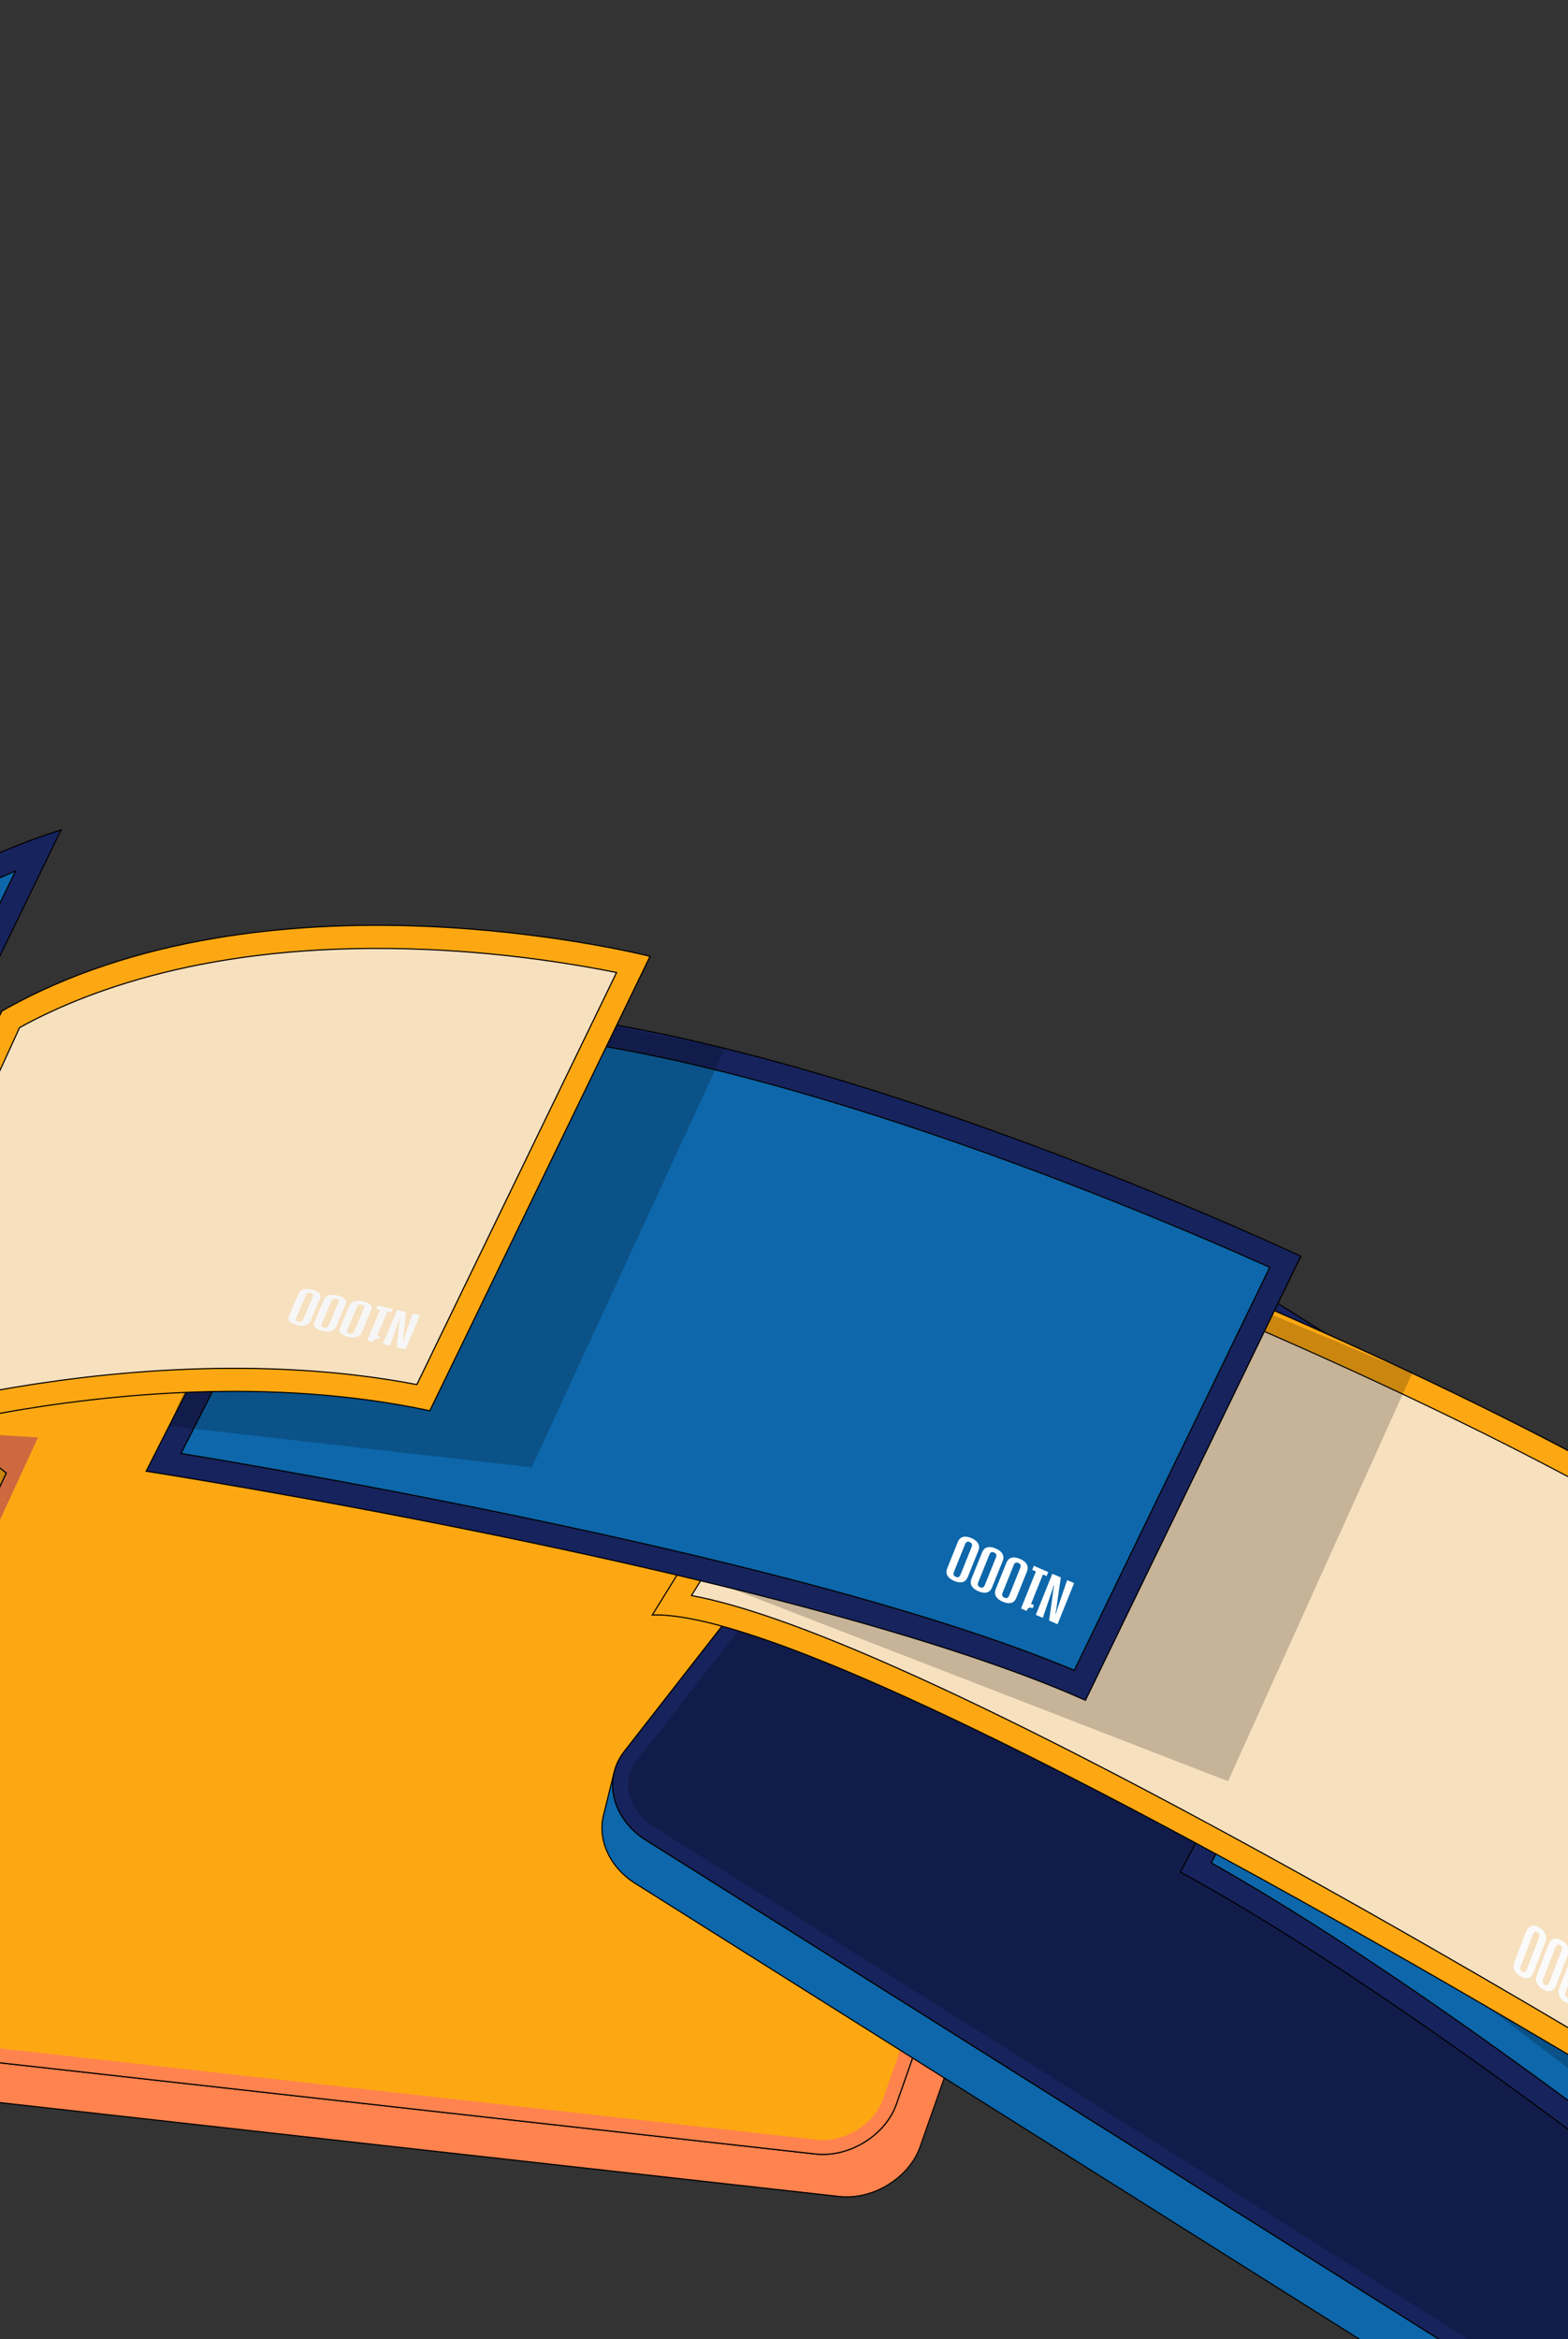 <svg width="232" height="346" viewBox="0 0 232 346" fill="none" xmlns="http://www.w3.org/2000/svg">
<rect x="0" y="0" width="232" height="346" fill="#333333" stroke="none"/>
<g clip-path="url(#clip0_752_1328)">
<path d="M167.096 224.824C167.072 224.752 167.045 224.683 167.018 224.613C167.001 224.569 166.983 224.522 166.966 224.477C166.936 224.402 166.901 224.325 166.865 224.253C166.845 224.218 166.832 224.18 166.814 224.14C166.759 224.028 166.704 223.92 166.644 223.812L163.123 217.529C163.183 217.638 163.242 217.744 163.293 217.857C163.313 217.893 163.326 217.931 163.345 217.971C163.378 218.045 163.413 218.121 163.446 218.195C163.463 218.239 163.481 218.287 163.498 218.331C163.525 218.401 163.552 218.47 163.576 218.541C163.592 218.59 163.609 218.642 163.624 218.691C163.647 218.759 163.669 218.827 163.689 218.897C163.699 218.937 163.712 218.98 163.723 219.02C163.756 219.143 163.784 219.27 163.809 219.398C163.815 219.429 163.821 219.461 163.827 219.492C163.854 219.645 163.879 219.801 163.896 219.956C163.901 219.992 163.903 220.029 163.907 220.065C163.919 220.197 163.929 220.326 163.935 220.46C163.936 220.498 163.94 220.538 163.941 220.576C163.947 220.738 163.945 220.9 163.935 221.062C163.934 221.094 163.932 221.126 163.93 221.157C163.923 221.296 163.91 221.437 163.895 221.576C163.889 221.621 163.885 221.662 163.879 221.707C163.858 221.876 163.833 222.044 163.797 222.213C163.793 222.235 163.786 222.257 163.781 222.276C163.75 222.427 163.714 222.582 163.672 222.735C163.659 222.78 163.646 222.826 163.633 222.871C163.584 223.045 163.532 223.219 163.472 223.394L132.623 311.223C132.571 311.371 132.514 311.517 132.456 311.66C132.437 311.709 132.414 311.757 132.395 311.806C132.353 311.902 132.313 311.996 132.27 312.09C132.244 312.146 132.213 312.202 132.187 312.258C132.146 312.342 132.105 312.427 132.06 312.512C132.028 312.572 131.995 312.629 131.963 312.689C131.919 312.767 131.876 312.849 131.83 312.924C131.76 313.039 131.69 313.155 131.615 313.269C131.61 313.272 131.607 313.281 131.603 313.287C131.524 313.407 131.441 313.526 131.361 313.644C131.335 313.681 131.305 313.716 131.277 313.755C131.218 313.834 131.16 313.916 131.099 313.992C131.065 314.034 131.032 314.079 130.998 314.12C130.941 314.19 130.883 314.265 130.826 314.334C130.789 314.378 130.755 314.42 130.718 314.463C130.658 314.535 130.594 314.605 130.532 314.673C130.497 314.712 130.461 314.751 130.425 314.79C130.354 314.868 130.28 314.943 130.207 315.018C130.177 315.046 130.151 315.076 130.123 315.107C130.019 315.21 129.915 315.31 129.808 315.408C129.648 315.554 129.485 315.694 129.32 315.831C129.281 315.864 129.242 315.897 129.202 315.927C129.032 316.063 128.861 316.196 128.687 316.323C128.675 316.33 128.664 316.336 128.654 316.345C128.487 316.465 128.315 316.583 128.14 316.695C128.098 316.722 128.056 316.749 128.013 316.776C127.833 316.891 127.646 317.002 127.459 317.106C127.371 317.154 127.283 317.203 127.193 317.253C127.149 317.277 127.105 317.302 127.061 317.326C126.925 317.397 126.785 317.463 126.646 317.529C126.637 317.533 126.631 317.537 126.623 317.542C126.492 317.602 126.357 317.662 126.224 317.719C126.177 317.738 126.13 317.756 126.08 317.776C125.986 317.813 125.89 317.854 125.796 317.891C125.739 317.911 125.681 317.932 125.624 317.952C125.538 317.984 125.448 318.015 125.363 318.046C125.302 318.068 125.24 318.087 125.178 318.106C125.094 318.134 125.01 318.161 124.924 318.186C124.862 318.205 124.795 318.222 124.732 318.238C124.649 318.261 124.566 318.284 124.481 318.304C124.415 318.321 124.349 318.334 124.286 318.351C124.201 318.37 124.12 318.389 124.035 318.408C123.97 318.422 123.902 318.436 123.836 318.449C123.753 318.465 123.67 318.48 123.587 318.495C123.52 318.506 123.454 318.519 123.387 318.529C123.303 318.541 123.218 318.554 123.136 318.564C123.069 318.574 123.003 318.58 122.936 318.59C122.85 318.6 122.766 318.608 122.678 318.614C122.613 318.62 122.547 318.625 122.481 318.631C122.393 318.637 122.307 318.639 122.219 318.646C122.156 318.65 122.092 318.651 122.027 318.652C121.936 318.653 121.845 318.653 121.753 318.654C121.692 318.653 121.632 318.656 121.574 318.653C121.473 318.651 121.371 318.646 121.269 318.642C121.218 318.639 121.169 318.64 121.121 318.635C120.97 318.626 120.819 318.614 120.667 318.595L-72.25 297.031L-68.73 303.313L124.173 324.873C124.324 324.89 124.475 324.902 124.627 324.914C124.678 324.916 124.729 324.919 124.78 324.921C124.882 324.926 124.981 324.933 125.082 324.935C125.143 324.935 125.203 324.933 125.261 324.935C125.353 324.935 125.444 324.934 125.535 324.933C125.6 324.932 125.662 324.928 125.73 324.926C125.816 324.924 125.905 324.917 125.99 324.912C126.055 324.907 126.121 324.901 126.187 324.895C126.27 324.888 126.358 324.881 126.44 324.87C126.509 324.863 126.573 324.855 126.641 324.847C126.726 324.835 126.808 324.824 126.893 324.812C126.96 324.802 127.027 324.792 127.092 324.778C127.175 324.763 127.258 324.748 127.342 324.732C127.407 324.719 127.475 324.705 127.54 324.692C127.622 324.673 127.707 324.653 127.791 324.634C127.858 324.616 127.923 324.603 127.99 324.585C128.074 324.565 128.157 324.542 128.24 324.52C128.303 324.504 128.368 324.483 128.435 324.465C128.521 324.441 128.605 324.414 128.689 324.386C128.751 324.367 128.813 324.348 128.874 324.326C128.961 324.297 129.046 324.265 129.135 324.232C129.192 324.212 129.25 324.191 129.307 324.171C129.402 324.134 129.496 324.097 129.588 324.058C129.638 324.038 129.686 324.019 129.733 324.001C129.862 323.945 129.994 323.887 130.122 323.828C130.131 323.823 130.142 323.816 130.151 323.812C130.291 323.746 130.428 323.678 130.566 323.609C130.61 323.585 130.654 323.56 130.698 323.536C130.78 323.491 130.86 323.45 130.942 323.405C130.948 323.402 130.957 323.397 130.963 323.394C131.15 323.29 131.335 323.176 131.517 323.064C131.561 323.039 131.602 323.009 131.644 322.982C131.819 322.87 131.991 322.752 132.158 322.633C132.169 322.627 132.181 322.62 132.191 322.611C132.365 322.484 132.536 322.351 132.706 322.215C132.745 322.182 132.785 322.152 132.824 322.119C132.992 321.98 133.155 321.84 133.312 321.695C133.312 321.695 133.318 321.692 133.321 321.691C133.424 321.595 133.526 321.496 133.627 321.395C133.657 321.366 133.683 321.337 133.713 321.309C133.786 321.234 133.862 321.157 133.934 321.079C133.969 321.04 134.005 321.001 134.041 320.962C134.105 320.892 134.167 320.824 134.226 320.752C134.263 320.709 134.298 320.667 134.335 320.623C134.394 320.552 134.451 320.482 134.509 320.408C134.544 320.366 134.578 320.324 134.61 320.279C134.67 320.2 134.729 320.121 134.787 320.039C134.812 320.002 134.842 319.967 134.868 319.93C134.951 319.811 135.034 319.692 135.113 319.572C135.116 319.57 135.118 319.561 135.121 319.559C135.188 319.453 135.256 319.347 135.32 319.242C135.325 319.231 135.331 319.221 135.337 319.21C135.381 319.132 135.426 319.053 135.467 318.977C135.499 318.917 135.532 318.86 135.564 318.8C135.61 318.717 135.65 318.63 135.691 318.546C135.717 318.489 135.748 318.434 135.774 318.377C135.817 318.284 135.86 318.188 135.899 318.093C135.918 318.044 135.941 317.997 135.96 317.948C136.018 317.805 136.075 317.658 136.127 317.511L166.976 229.682C167.036 229.507 167.09 229.335 167.137 229.159C167.15 229.113 167.163 229.068 167.176 229.022C167.218 228.869 167.254 228.715 167.285 228.563C167.289 228.542 167.295 228.519 167.301 228.501C167.334 228.333 167.361 228.161 167.383 227.995C167.391 227.952 167.393 227.909 167.399 227.864C167.417 227.723 167.427 227.583 167.434 227.445C167.436 227.413 167.438 227.382 167.439 227.35C167.447 227.185 167.446 227.024 167.445 226.863C167.444 226.826 167.44 226.786 167.439 226.748C167.435 226.616 167.423 226.484 167.411 226.353C167.407 226.317 167.405 226.279 167.4 226.244C167.383 226.088 167.358 225.933 167.331 225.78C167.325 225.748 167.319 225.717 167.312 225.683C167.287 225.555 167.256 225.43 167.225 225.305C167.219 225.281 167.214 225.257 167.21 225.236C167.203 225.217 167.198 225.201 167.194 225.18C167.175 225.11 167.152 225.042 167.13 224.974C167.114 224.925 167.097 224.873 167.081 224.824L167.096 224.824Z" fill="#FF834E"/>
<path d="M130.979 323.492C130.923 323.523 130.865 323.555 130.809 323.586L130.616 323.693C130.479 323.761 130.336 323.828 130.197 323.894L130.165 323.912C130.032 323.97 129.903 324.026 129.771 324.084C129.744 324.098 129.715 324.107 129.684 324.12L129.59 324.157C129.506 324.192 129.425 324.225 129.34 324.257L129.133 324.333C129.056 324.36 128.98 324.387 128.903 324.414C128.854 324.429 128.806 324.445 128.754 324.462L128.716 324.475C128.631 324.503 128.547 324.53 128.461 324.554C128.396 324.575 128.333 324.591 128.266 324.609C128.18 324.633 128.097 324.656 128.013 324.676C127.946 324.694 127.881 324.707 127.814 324.724C127.73 324.744 127.645 324.764 127.559 324.781C127.491 324.796 127.426 324.809 127.358 324.824C127.274 324.839 127.188 324.856 127.105 324.871C127.038 324.881 126.968 324.893 126.901 324.903C126.816 324.916 126.732 324.928 126.647 324.94C126.58 324.95 126.511 324.958 126.443 324.965C126.356 324.974 126.273 324.982 126.185 324.989L126.152 324.992C126.097 324.995 126.043 325.002 125.986 325.003C125.909 325.007 125.831 325.012 125.753 325.016L125.671 325.02C125.623 325.023 125.578 325.025 125.529 325.025C125.45 325.027 125.369 325.026 125.289 325.027L125.203 325.029C125.161 325.029 125.116 325.031 125.072 325.028C124.972 325.026 124.87 325.021 124.768 325.016L124.615 325.009C124.46 324.999 124.311 324.985 124.158 324.97L-68.782 303.392L-72.406 296.929L-72.243 296.947L120.66 318.507C120.81 318.523 120.959 318.537 121.109 318.546L121.258 318.552C121.36 318.557 121.459 318.564 121.558 318.563C121.592 318.563 121.631 318.564 121.666 318.564L121.773 318.566C121.853 318.564 121.931 318.567 122.01 318.566C122.059 318.565 122.107 318.562 122.157 318.561L122.227 318.557C122.304 318.552 122.384 318.551 122.46 318.543C122.515 318.54 122.569 318.533 122.621 318.531L122.654 318.528C122.737 318.52 122.825 318.514 122.907 318.503C122.973 318.497 123.04 318.487 123.104 318.479C123.189 318.466 123.271 318.455 123.355 318.443C123.422 318.433 123.489 318.423 123.555 318.41C123.638 318.394 123.721 318.379 123.804 318.364C123.869 318.351 123.935 318.338 124.003 318.323C124.085 318.305 124.169 318.285 124.251 318.266C124.314 318.25 124.383 318.236 124.446 318.22C124.529 318.197 124.612 318.174 124.695 318.151L124.732 318.142C124.785 318.128 124.834 318.113 124.887 318.098C124.973 318.074 125.057 318.047 125.138 318.021L125.171 318.011C125.223 317.994 125.271 317.978 125.323 317.961C125.41 317.932 125.496 317.9 125.581 317.868L125.639 317.848C125.677 317.834 125.715 317.821 125.752 317.804C125.846 317.768 125.94 317.731 126.033 317.691L126.089 317.668C126.117 317.656 126.145 317.645 126.173 317.633C126.307 317.578 126.437 317.517 126.568 317.457L126.591 317.444C126.732 317.381 126.867 317.314 127.003 317.243L127.161 317.155C127.242 317.115 127.32 317.076 127.399 317.032C127.574 316.935 127.752 316.829 127.95 316.704L128.077 316.622C128.268 316.497 128.435 316.386 128.588 316.275L128.671 316.321L128.621 316.252C128.779 316.138 128.94 316.014 129.133 315.858L129.251 315.762C129.438 315.609 129.595 315.472 129.736 315.34C129.843 315.243 129.948 315.143 130.048 315.041L130.134 314.955C130.207 314.88 130.28 314.805 130.352 314.727L130.449 314.62C130.521 314.542 130.582 314.473 130.642 314.402L130.75 314.273C130.807 314.203 130.867 314.132 130.924 314.062L131.024 313.933C131.084 313.854 131.143 313.775 131.2 313.698L131.28 313.588C131.365 313.472 131.444 313.352 131.523 313.232C131.607 313.101 131.677 312.986 131.743 312.872C131.781 312.809 131.816 312.747 131.849 312.683L131.91 312.573C131.931 312.534 131.951 312.5 131.971 312.462C132.004 312.398 132.038 312.333 132.069 312.266L132.131 312.143C132.148 312.111 132.164 312.079 132.179 312.044C132.218 311.961 132.253 311.88 132.288 311.799L132.328 311.705C132.341 311.674 132.354 311.648 132.367 311.618C132.426 311.474 132.482 311.328 132.533 311.185L163.382 223.356C163.435 223.204 163.487 223.041 163.542 222.838L163.578 222.703C163.619 222.549 163.655 222.399 163.686 222.248L163.701 222.186C163.73 222.031 163.758 221.867 163.783 221.684C163.786 221.648 163.793 221.613 163.796 221.577C163.814 221.417 163.825 221.277 163.834 221.142L163.84 221.05C163.849 220.892 163.851 220.73 163.845 220.568L163.84 220.455C163.836 220.323 163.826 220.195 163.813 220.068L163.804 219.961C163.787 219.806 163.762 219.651 163.735 219.505L163.714 219.412C163.689 219.284 163.66 219.162 163.626 219.039L163.592 218.916C163.573 218.846 163.55 218.778 163.53 218.713L163.519 218.68C163.505 218.642 163.495 218.601 163.481 218.563C163.457 218.492 163.43 218.422 163.403 218.353L163.388 218.311C163.375 218.28 163.364 218.248 163.352 218.22C163.322 218.144 163.286 218.072 163.253 217.999L163.229 217.954C163.223 217.931 163.212 217.91 163.203 217.888C163.151 217.779 163.095 217.672 163.037 217.566L163.183 217.485L166.703 223.767C166.763 223.876 166.823 223.985 166.876 224.101C166.889 224.125 166.899 224.15 166.909 224.175L166.932 224.216C166.964 224.294 166.999 224.371 167.029 224.446C167.042 224.477 167.054 224.506 167.064 224.538L167.083 224.585C167.11 224.655 167.139 224.727 167.163 224.798C167.176 224.837 167.19 224.875 167.201 224.916L167.213 224.951C167.235 225.019 167.256 225.092 167.276 225.162L167.292 225.218C167.292 225.218 167.299 225.245 167.302 225.258L167.309 225.285C167.342 225.413 167.373 225.538 167.398 225.666L167.417 225.763C167.445 225.916 167.469 226.071 167.487 226.234L167.498 226.343C167.509 226.475 167.518 226.608 167.524 226.743L167.527 226.86C167.532 227.027 167.528 227.193 167.525 227.353L167.52 227.447C167.514 227.589 167.501 227.73 167.483 227.871L167.468 228.002C167.444 228.188 167.417 228.352 167.383 228.513L167.37 228.578C167.339 228.729 167.302 228.884 167.26 229.042C167.247 229.087 167.235 229.136 167.222 229.181C167.165 229.382 167.112 229.549 167.057 229.71L136.207 317.539C136.156 317.687 136.099 317.833 136.039 317.981C136.029 318.01 136.013 318.038 136.003 318.067L135.963 318.154C135.926 318.239 135.887 318.326 135.847 318.414C135.829 318.45 135.811 318.487 135.793 318.524L135.744 318.628C135.71 318.697 135.677 318.769 135.639 318.839C135.619 318.877 135.597 318.92 135.573 318.96L135.523 319.049C135.484 319.117 135.446 319.188 135.407 319.255L135.326 319.231L135.391 319.287C135.325 319.397 135.258 319.503 135.191 319.609C135.102 319.746 135.019 319.865 134.936 319.984L134.852 320.095C134.794 320.177 134.735 320.256 134.673 320.337L134.572 320.465C134.514 320.54 134.457 320.61 134.397 320.681C134.36 320.725 134.326 320.766 134.289 320.81C134.226 320.883 134.165 320.951 134.1 321.022C134.06 321.067 134.028 321.104 133.993 321.138C133.922 321.216 133.846 321.293 133.772 321.368L133.686 321.454C133.586 321.555 133.484 321.654 133.377 321.751C133.227 321.888 133.066 322.031 132.879 322.184L132.761 322.28C132.576 322.429 132.408 322.56 132.243 322.678L132.223 322.689C132.055 322.813 131.886 322.929 131.694 323.051C131.651 323.078 131.609 323.105 131.564 323.134C131.374 323.254 131.188 323.365 131.006 323.465L130.986 323.477C130.986 323.477 130.977 323.482 130.971 323.485L130.979 323.492ZM130.912 323.337L130.976 323.398L130.936 323.324C131.114 323.225 131.299 323.112 131.488 322.996C131.531 322.972 131.572 322.942 131.614 322.914C131.805 322.79 131.972 322.678 132.125 322.567L132.145 322.555C132.319 322.428 132.488 322.297 132.67 322.15L132.788 322.054C132.975 321.901 133.132 321.764 133.273 321.632C133.384 321.529 133.485 321.435 133.585 321.333L133.671 321.247C133.745 321.172 133.818 321.097 133.889 321.019C133.922 320.982 133.956 320.948 133.989 320.91C134.061 320.832 134.122 320.764 134.182 320.693C134.219 320.649 134.253 320.607 134.29 320.564C134.35 320.492 134.407 320.422 134.462 320.35L134.563 320.221C134.622 320.142 134.682 320.063 134.741 319.984L134.822 319.874C134.905 319.756 134.985 319.638 135.064 319.518C135.14 319.399 135.204 319.295 135.268 319.19L135.285 319.158C135.324 319.09 135.36 319.024 135.396 318.958L135.447 318.865C135.468 318.826 135.492 318.786 135.513 318.748C135.549 318.682 135.583 318.613 135.616 318.541L135.668 318.436C135.686 318.399 135.706 318.365 135.721 318.33C135.759 318.247 135.796 318.162 135.832 318.076L135.871 317.986C135.883 317.96 135.894 317.931 135.906 317.905C135.964 317.762 136.021 317.615 136.071 317.472L166.92 229.644C166.975 229.487 167.026 229.324 167.081 229.125C167.094 229.08 167.107 229.034 167.117 228.99C167.158 228.837 167.193 228.687 167.224 228.536L167.24 228.473C167.272 228.318 167.299 228.153 167.321 227.972L167.335 227.845C167.35 227.706 167.362 227.569 167.37 227.431L167.376 227.339C167.381 227.183 167.383 227.021 167.381 226.857L167.376 226.745C167.371 226.613 167.361 226.484 167.348 226.357L167.338 226.248C167.32 226.092 167.296 225.937 167.268 225.791L167.248 225.699C167.225 225.574 167.194 225.449 167.16 225.326L167.126 225.202C167.107 225.132 167.084 225.064 167.063 224.999L167.051 224.964C167.039 224.928 167.029 224.888 167.017 224.852C166.993 224.781 166.966 224.712 166.939 224.642L166.92 224.595C166.908 224.567 166.9 224.537 166.886 224.506C166.856 224.431 166.82 224.359 166.787 224.285L166.764 224.244C166.759 224.22 166.746 224.197 166.737 224.174C166.685 224.065 166.629 223.958 166.569 223.849L163.755 218.83C163.755 218.83 163.764 218.86 163.767 218.873L163.803 218.999C163.835 219.127 163.866 219.252 163.891 219.38L163.91 219.477C163.936 219.627 163.962 219.785 163.98 219.948L163.991 220.057C164.002 220.189 164.011 220.322 164.017 220.457L164.021 220.574C164.025 220.741 164.024 220.906 164.018 221.067L164.013 221.162C164.006 221.3 163.994 221.445 163.976 221.585C163.969 221.642 163.967 221.678 163.961 221.716C163.937 221.902 163.909 222.071 163.877 222.227L163.863 222.292C163.831 222.448 163.792 222.599 163.753 222.756L163.715 222.895C163.657 223.1 163.604 223.268 163.55 223.424L132.701 311.253C132.649 311.401 132.594 311.55 132.533 311.695C132.519 311.726 132.505 311.756 132.492 311.787L132.451 311.878C132.414 311.964 132.378 312.045 132.34 312.128C132.325 312.163 132.306 312.196 132.291 312.232L132.229 312.354C132.197 312.421 132.161 312.487 132.13 312.555C132.109 312.593 132.088 312.631 132.067 312.67L132.007 312.776C131.971 312.842 131.934 312.905 131.896 312.968C131.828 313.086 131.755 313.203 131.68 313.317L131.668 313.336C131.589 313.456 131.508 313.578 131.424 313.697L131.341 313.808C131.283 313.89 131.224 313.969 131.161 314.049L131.057 314.18C130.999 314.254 130.942 314.324 130.883 314.395L130.771 314.526C130.712 314.597 130.647 314.667 130.583 314.738L130.473 314.856C130.401 314.934 130.325 315.01 130.252 315.085L130.168 315.174C130.064 315.278 129.959 315.378 129.85 315.477C129.706 315.61 129.546 315.749 129.358 315.906L129.239 316.002C129.047 316.159 128.88 316.285 128.722 316.4L128.704 316.41C128.536 316.533 128.367 316.65 128.172 316.773L128.045 316.855C127.847 316.98 127.663 317.089 127.488 317.186C127.409 317.23 127.33 317.273 127.251 317.317L127.169 317.362C127.143 317.377 127.116 317.391 127.09 317.406C126.954 317.477 126.814 317.543 126.672 317.61L126.612 317.544L126.647 317.62C126.513 317.683 126.381 317.74 126.246 317.8C126.22 317.814 126.187 317.825 126.159 317.836L126.103 317.86C126.006 317.898 125.914 317.938 125.815 317.973C125.776 317.987 125.738 318 125.697 318.015L125.639 318.036C125.551 318.069 125.464 318.098 125.377 318.127C125.325 318.144 125.273 318.161 125.222 318.178L125.189 318.189C125.105 318.216 125.021 318.243 124.932 318.269C124.879 318.283 124.827 318.301 124.774 318.315L124.737 318.324C124.654 318.346 124.568 318.371 124.484 318.391C124.417 318.408 124.352 318.422 124.285 318.439C124.201 318.459 124.116 318.479 124.035 318.497C123.966 318.512 123.901 318.525 123.833 318.54C123.75 318.555 123.663 318.572 123.579 318.584C123.512 318.595 123.445 318.605 123.375 318.616C123.29 318.629 123.205 318.641 123.119 318.651C123.052 318.661 122.983 318.668 122.918 318.674C122.831 318.683 122.745 318.693 122.66 318.697L122.627 318.7C122.572 318.704 122.518 318.711 122.463 318.714C122.385 318.719 122.303 318.722 122.225 318.727L122.155 318.731C122.106 318.731 122.055 318.736 122.005 318.737C121.926 318.739 121.845 318.737 121.766 318.739L121.66 318.74C121.622 318.742 121.583 318.74 121.549 318.74C121.448 318.738 121.346 318.733 121.247 318.727L121.091 318.721C120.937 318.71 120.785 318.698 120.634 318.682L-72.097 297.135L-68.676 303.238L124.183 324.795C124.334 324.812 124.483 324.825 124.633 324.834L124.786 324.842C124.885 324.848 124.985 324.85 125.086 324.852C125.128 324.852 125.17 324.852 125.211 324.852L125.3 324.853C125.379 324.851 125.457 324.854 125.536 324.852C125.581 324.851 125.629 324.847 125.675 324.848L125.758 324.845C125.832 324.842 125.91 324.837 125.988 324.833C126.043 324.829 126.097 324.823 126.152 324.819L126.185 324.816C126.268 324.808 126.353 324.803 126.438 324.791C126.507 324.784 126.571 324.775 126.639 324.768C126.721 324.757 126.806 324.745 126.891 324.732C126.958 324.722 127.025 324.712 127.09 324.699C127.173 324.684 127.256 324.668 127.34 324.653C127.405 324.64 127.47 324.627 127.539 324.612C127.62 324.594 127.705 324.574 127.786 324.556C127.854 324.541 127.918 324.525 127.982 324.509C128.066 324.489 128.148 324.463 128.23 324.441C128.297 324.423 128.359 324.404 128.423 324.388C128.509 324.363 128.59 324.338 128.674 324.31L128.712 324.297C128.761 324.281 128.81 324.266 128.859 324.25C128.932 324.225 129.009 324.198 129.086 324.171L129.289 324.097C129.372 324.066 129.453 324.033 129.534 324L129.631 323.962C129.659 323.95 129.687 323.938 129.712 323.928C129.841 323.872 129.97 323.816 130.098 323.757L130.121 323.744C130.268 323.678 130.406 323.609 130.542 323.538L130.732 323.433C130.795 323.402 130.854 323.369 130.917 323.338L130.912 323.337Z" fill="black"/>
<path d="M132.624 311.226C130.999 315.85 125.641 319.151 120.653 318.591L-72.251 297.031C-77.237 296.474 -79.962 292.272 -78.337 287.648L-47.488 199.82C-45.865 195.193 -40.505 191.895 -35.518 192.452L157.385 214.012C162.372 214.569 165.096 218.77 163.472 223.394L132.622 311.223L132.624 311.226ZM131.39 279.858L132.648 279.999C134.663 280.224 136.829 278.891 137.486 277.02L144.848 256.065C145.505 254.193 144.406 252.496 142.391 252.271L141.133 252.13C139.118 251.906 136.949 253.239 136.292 255.11L128.93 276.066C128.273 277.937 129.377 279.637 131.392 279.861" fill="#FF834E"/>
<path d="M127.429 317.218C125.356 318.365 122.959 318.935 120.643 318.677L-72.257 297.115C-74.735 296.84 -76.737 295.672 -77.892 293.833C-79.01 292.053 -79.195 289.846 -78.413 287.622L-47.564 199.793C-45.928 195.14 -40.52 191.811 -35.505 192.372L157.398 213.932C159.877 214.207 161.878 215.375 163.033 217.215C164.151 218.994 164.337 221.201 163.554 223.426L132.705 311.254C131.825 313.759 129.852 315.882 127.434 317.22L127.429 317.218ZM-42.213 193.971C-44.593 195.288 -46.539 197.377 -47.407 199.848L-78.256 287.677C-79.02 289.852 -78.841 292.006 -77.751 293.743C-76.623 295.54 -74.664 296.678 -72.239 296.948L120.664 318.508C125.606 319.059 130.935 315.782 132.547 311.196L163.396 223.367C164.16 221.192 163.981 219.039 162.89 217.301C161.763 215.504 159.804 214.366 157.379 214.096L-35.525 192.536C-37.804 192.281 -40.171 192.842 -42.213 193.971ZM135.413 279.487C134.568 279.954 133.59 280.188 132.645 280.082L131.387 279.941C130.369 279.828 129.546 279.348 129.073 278.589C128.613 277.854 128.536 276.948 128.856 276.035L136.218 255.079C136.884 253.176 139.097 251.818 141.147 252.046L142.405 252.186C143.423 252.299 144.243 252.781 144.718 253.536C145.178 254.271 145.254 255.176 144.932 256.091L137.57 277.047C137.208 278.072 136.402 278.94 135.413 279.487ZM138.448 252.787C137.495 253.314 136.719 254.149 136.371 255.136L129.01 276.092C128.706 276.958 128.777 277.812 129.208 278.502C129.656 279.214 130.434 279.67 131.399 279.777L132.657 279.918C134.631 280.138 136.764 278.828 137.407 276.995L144.769 256.039C145.073 255.173 145.002 254.319 144.57 253.629C144.123 252.917 143.346 252.464 142.381 252.357L141.123 252.216C140.212 252.115 139.266 252.338 138.447 252.791L138.448 252.787Z" fill="black"/>
<path d="M161.172 218.378C161.923 219.578 162.036 221.108 161.48 222.685L130.631 310.514C130.188 311.779 129.355 312.98 128.223 313.986C126.172 315.808 123.359 316.765 120.881 316.489L-72.024 294.926C-73.819 294.726 -75.245 293.922 -76.036 292.664C-76.786 291.468 -76.896 289.936 -76.343 288.36L-45.494 200.532C-45.048 199.265 -44.214 198.067 -43.082 197.061C-41.03 195.239 -38.218 194.282 -35.742 194.559L157.161 216.119C158.956 216.32 160.382 217.123 161.17 218.383L161.172 218.378Z" fill="#FDA813"/>
<path d="M137.489 277.019C136.832 278.89 134.666 280.222 132.651 279.998L131.393 279.857C129.378 279.632 128.274 277.933 128.932 276.062L136.293 255.106C136.951 253.235 139.117 251.903 141.134 252.126L142.392 252.267C144.407 252.491 145.508 254.192 144.851 256.063L137.489 277.019Z" fill="#E7D6B8"/>
<path d="M135.413 279.487C134.568 279.954 133.59 280.188 132.642 280.084L131.384 279.943C130.367 279.83 129.543 279.349 129.07 278.591C128.61 277.855 128.533 276.95 128.853 276.037L136.215 255.081C136.883 253.181 139.092 251.817 141.145 252.048L142.403 252.188C143.42 252.301 144.24 252.783 144.715 253.537C145.175 254.273 145.252 255.178 144.929 256.093L137.567 277.049C137.206 278.074 136.399 278.942 135.41 279.489L135.413 279.487ZM138.448 252.787C137.495 253.314 136.719 254.149 136.371 255.136L129.01 276.092C128.706 276.958 128.777 277.813 129.208 278.503C129.656 279.214 130.435 279.67 131.399 279.777L132.657 279.918C134.631 280.138 136.764 278.828 137.407 276.995L144.769 256.039C145.073 255.173 145.002 254.319 144.57 253.629C144.123 252.917 143.346 252.464 142.381 252.357L141.123 252.216C140.212 252.115 139.266 252.338 138.447 252.791L138.448 252.787Z" fill="black"/>
<path d="M95.54 272.146C91.708 269.735 89.985 265.693 90.873 262.086L89.291 268.493C88.401 272.097 90.121 276.14 93.956 278.551L285.847 399.287L287.429 392.88L95.543 272.145L95.54 272.146Z" fill="#0D67AA"/>
<path d="M285.898 399.421L285.8 399.36L93.855 278.588C90.162 276.233 88.297 272.178 89.211 268.472L90.791 262.082C90.791 262.082 90.794 262.073 90.793 262.065L90.957 262.105L90.955 262.122C90.062 265.769 91.921 269.767 95.585 272.076L287.524 392.844L285.898 399.421ZM94.057 278.518L285.789 399.155L287.332 392.919L95.495 272.217C92.296 270.204 90.448 266.917 90.568 263.674L89.372 268.514C88.47 272.166 90.33 276.171 93.998 278.481L94.057 278.518Z" fill="black"/>
<path d="M145.327 220.515L130.833 239.093C129.539 240.752 126.864 241.073 124.859 239.811L123.609 239.021C121.605 237.759 121.029 235.391 122.321 233.737L136.815 215.159C138.111 213.503 140.783 213.176 142.787 214.439L144.037 215.228C146.042 216.49 146.62 218.856 145.325 220.512L145.327 220.515Z" fill="#F7E0BE"/>
<path d="M129.756 240.115C128.331 240.902 126.37 240.863 124.813 239.886L123.563 239.097C122.509 238.433 121.793 237.421 121.6 236.327C121.432 235.38 121.666 234.445 122.257 233.688L136.751 215.111C138.07 213.422 140.797 213.092 142.834 214.371L144.084 215.16C145.139 215.824 145.858 216.834 146.049 217.933C146.216 218.877 145.982 219.815 145.391 220.568L130.897 239.146C130.586 239.544 130.196 239.867 129.754 240.112L129.756 240.115ZM137.976 214.288C137.552 214.522 137.18 214.831 136.882 215.211L122.388 233.788C121.826 234.506 121.607 235.394 121.765 236.293C121.948 237.343 122.637 238.312 123.654 238.95L124.904 239.74C126.872 240.977 129.503 240.665 130.766 239.041L145.26 220.464C145.822 219.747 146.041 218.858 145.884 217.959C145.701 216.91 145.012 215.94 143.994 215.302L142.744 214.512C141.24 213.568 139.35 213.527 137.976 214.288Z" fill="black"/>
<path d="M153.1 181.216C156.298 177.115 162.913 176.322 167.873 179.441L359.761 300.179C364.723 303.302 366.149 309.154 362.95 313.252L302.204 391.108C299.004 395.211 292.391 396.002 287.431 392.883L95.543 272.145C90.583 269.025 89.155 263.17 92.357 259.071L153.103 181.214L153.1 181.216ZM144.037 215.228L142.784 214.44C140.78 213.178 138.106 213.501 136.811 215.158L122.317 233.735C121.023 235.395 121.597 237.759 123.605 239.02L124.858 239.807C126.862 241.07 129.537 240.749 130.831 239.09L145.325 220.512C146.619 218.853 146.04 216.487 144.036 215.225" fill="#17235D"/>
<path d="M299.477 393.518C295.991 395.446 291.193 395.349 287.382 392.953L95.494 272.214C92.912 270.592 91.161 268.123 90.688 265.445C90.282 263.142 90.847 260.857 92.284 259.015L153.031 181.159C156.25 177.034 162.926 176.227 167.912 179.366L359.8 300.104C362.382 301.727 364.133 304.196 364.606 306.873C365.012 309.177 364.445 311.459 363.008 313.301L302.262 391.157C301.501 392.13 300.552 392.92 299.472 393.517L299.477 393.518ZM153.101 181.216L153.167 181.267L92.421 259.124C91.012 260.927 90.458 263.164 90.858 265.421C91.324 268.052 93.046 270.475 95.59 272.077L287.478 392.815C292.393 395.909 298.973 395.121 302.139 391.06L362.885 313.203C364.291 311.402 364.849 309.164 364.45 306.909C363.984 304.278 362.26 301.852 359.718 300.253L167.83 179.515C162.915 176.421 156.338 177.208 153.169 181.27L153.102 181.219L153.101 181.216ZM129.757 240.11C128.33 240.899 126.371 240.858 124.815 239.881L123.562 239.093C122.507 238.43 121.793 237.421 121.598 236.324C121.43 235.377 121.663 234.438 122.253 233.682L136.747 215.105C138.064 213.418 140.794 213.086 142.829 214.369L144.082 215.157C145.137 215.821 145.856 216.831 146.047 217.93C146.216 218.877 145.981 219.812 145.394 220.567L130.9 239.144C130.589 239.542 130.199 239.866 129.757 240.11ZM137.976 214.287C137.552 214.522 137.18 214.831 136.882 215.211L122.388 233.788C121.826 234.506 121.606 235.399 121.766 236.296C121.952 237.344 122.641 238.313 123.654 238.95L124.907 239.738C126.875 240.975 129.506 240.663 130.772 239.038L145.266 220.461C145.825 219.745 146.047 218.855 145.888 217.953C145.703 216.9 145.013 215.935 143.999 215.296L142.746 214.508C141.242 213.563 139.352 213.523 137.977 214.283L137.976 214.287Z" fill="black"/>
<g opacity="0.2">
<path d="M358.55 302.119L166.659 181.382C163.696 179.519 159.807 179.317 156.982 180.88C156.152 181.339 155.451 181.93 154.903 182.632L94.154 260.49C93.121 261.813 92.729 263.389 93.022 265.045C93.379 267.057 94.738 268.941 96.751 270.206L288.638 390.942C291.601 392.806 295.494 393.008 298.319 391.446C299.15 390.987 299.851 390.396 300.398 389.694L361.145 311.837C362.177 310.514 362.57 308.939 362.277 307.283C361.923 305.268 360.561 303.386 358.55 302.119ZM124.859 239.81L123.609 239.021C121.605 237.758 121.029 235.391 122.322 233.737L136.815 215.159C138.111 213.503 140.783 213.176 142.787 214.438L144.037 215.228C146.042 216.49 146.621 218.856 145.325 220.512L130.831 239.09C129.538 240.749 126.862 241.07 124.858 239.808L124.859 239.81Z" fill="black"/>
</g>
<path d="M-36.891 286.258L-0.331 212.251L5.625 212.606L-29.058 287.826L-36.891 286.258Z" fill="#CC693E"/>
<path d="M327.326 302.468L286.699 358.134C286.699 358.134 220.455 301.895 174.651 276.896L208.085 213.154C208.085 213.154 296.777 259.702 327.323 302.47L327.326 302.468Z" fill="#17235D"/>
<path d="M286.716 358.255L286.646 358.198C285.984 357.636 219.885 301.678 174.613 276.971L174.541 276.93L174.579 276.855L208.054 213.041L208.129 213.08C208.349 213.196 230.603 224.913 256.3 241.704C271.394 251.565 284.705 261.222 295.865 270.408C309.816 281.89 320.428 292.661 327.399 302.421L327.434 302.47L327.401 302.52L286.721 358.257L286.716 358.255ZM174.765 276.86C219.4 301.244 284.201 355.91 286.688 358.01L327.226 302.467C320.262 292.733 309.675 281.988 295.76 270.535C284.606 261.354 271.298 251.703 256.209 241.843C231.259 225.54 209.561 214.026 208.125 213.267L174.765 276.86Z" fill="black"/>
<path d="M285.816 352.948C272.513 341.863 218.938 297.923 179.22 275.531L209.541 217.728C216.171 221.174 233.126 230.235 252.163 242.373C283.134 262.118 310.689 285.942 323.24 302.649L285.816 352.948Z" fill="#0D67AA"/>
<path d="M285.831 353.071L285.761 353.013C270.683 340.451 218.435 297.738 179.179 275.608L179.107 275.567L179.144 275.497L209.504 217.618L209.579 217.657C216.031 221.01 233.103 230.125 252.207 242.307C267.156 251.837 281.835 262.656 294.663 273.593C307.129 284.22 317.032 294.255 323.307 302.604L323.347 302.655L323.31 302.706L285.833 353.073L285.831 353.071ZM179.333 275.5C218.536 297.617 270.643 340.2 285.802 352.826L323.137 302.649C316.867 294.315 306.984 284.312 294.554 273.715C281.734 262.784 267.061 251.97 252.119 242.444C233.094 230.315 216.086 221.225 209.578 217.842L179.333 275.5Z" fill="black"/>
<g opacity="0.2">
<path d="M220.146 296.895L264.091 330.231L286.376 262.987L268.301 248.971L220.146 296.895Z" fill="black"/>
</g>
<path d="M96.514 238.867L137.134 173.235C137.134 173.235 232.527 207.315 275.337 241.693L243.645 310.844C243.645 310.844 124.176 237.96 96.513 238.872L96.514 238.867Z" fill="#FDA813"/>
<path d="M243.683 310.961L243.603 310.913C243.303 310.73 213.357 292.486 180.414 274.588C161.068 264.075 144.488 255.739 131.141 249.808C114.463 242.4 102.815 238.748 96.517 238.954L96.36 238.961L96.442 238.827L137.098 173.136L137.16 173.159C137.399 173.246 161.345 181.829 190.214 194.499C207.17 201.941 222.479 209.319 235.718 216.422C252.271 225.303 265.617 233.786 275.386 241.631L275.436 241.672L275.409 241.734L243.679 310.967L243.683 310.961ZM96.669 238.782C103.026 238.639 114.646 242.295 131.209 249.655C144.561 255.587 161.143 263.927 180.493 274.441C212.598 291.886 241.86 309.659 243.608 310.722L275.231 241.717C263.011 231.913 238.339 215.801 190.148 194.65C162.016 182.302 138.558 173.836 137.168 173.339L96.666 238.783L96.669 238.782Z" fill="black"/>
<path d="M242.136 305.946C233.464 300.729 208.743 286.007 182.07 271.512C143.446 250.526 116.686 238.615 102.306 235.998L138.578 177.393C145.508 179.945 165.585 187.498 188.868 197.721C225.29 213.711 253.636 229.221 271.116 242.707L242.133 305.948L242.136 305.946Z" fill="#F7E0BE"/>
<path d="M242.173 306.068L242.093 306.02C232.843 300.455 208.476 285.959 182.031 271.587C143.484 250.643 116.655 238.697 102.295 236.081L102.173 236.06L102.237 235.956L138.545 177.293L138.607 177.316C146.045 180.054 165.837 187.52 188.902 197.645C225.249 213.603 253.695 229.162 271.169 242.644L271.221 242.684L271.194 242.745L242.171 306.072L242.173 306.068ZM102.444 235.937C116.853 238.6 143.653 250.541 182.109 271.437C208.481 285.768 232.788 300.224 242.099 305.825L271.017 242.728C253.55 229.265 225.135 213.727 188.838 197.792C165.843 187.697 146.103 180.248 138.616 177.491L102.447 235.935L102.444 235.937Z" fill="black"/>
<path d="M-81.462 204.479L-48.904 136.679C-48.904 136.679 -50.442 176.861 0.919 217.882L-30.26 285.211C-30.26 285.211 -74.388 256.53 -81.462 204.479Z" fill="#CA860F"/>
<path d="M-30.223 285.333L-30.305 285.282C-34.126 282.799 -43.838 275.245 -53.269 264.42C-60.192 256.474 -66.006 247.95 -70.55 239.092C-76.229 228.015 -79.929 216.372 -81.543 204.49L-81.546 204.464L-81.535 204.443L-48.805 136.279L-48.819 136.682C-48.95 140.154 -47.941 149.885 -43.17 161.875C-39.666 170.676 -34.719 179.415 -28.461 187.843C-20.637 198.379 -10.736 208.464 0.973 217.814L1.026 217.854L0.999 217.915L-30.22 285.331L-30.223 285.333ZM-81.374 204.492C-79.761 216.345 -76.068 227.96 -70.403 239.011C-65.866 247.858 -60.061 256.372 -53.15 264.304C-43.794 275.04 -34.165 282.556 -30.297 285.089L0.814 217.906C-10.883 208.557 -20.782 198.475 -28.604 187.938C-34.87 179.494 -39.826 170.745 -43.335 161.928C-48.663 148.539 -48.991 139.029 -48.996 137.052L-81.374 204.492Z" fill="black"/>
<g opacity="0.2">
<path d="M208.948 203.097L181.698 263.457L107.85 234.819L137.133 173.235L208.948 203.097Z" fill="black"/>
</g>
<path d="M160.599 251.486L192.465 185.807C192.465 185.807 102.713 143.49 56.072 149.772L21.622 217.609C21.622 217.609 118.483 232.653 160.597 251.491L160.599 251.486Z" fill="#17235D"/>
<path d="M160.639 251.594L160.565 251.562C148.559 246.194 124.024 237.672 75.3 227.565C46.159 221.522 21.851 217.727 21.608 217.689L21.495 217.671L21.549 217.568L56.02 149.693L56.063 149.688C66.712 148.253 80.51 149.259 97.078 152.671C110.328 155.4 125.372 159.667 141.786 165.356C169.736 175.039 192.277 185.627 192.501 185.733L192.579 185.771L192.541 185.849L160.64 251.601L160.639 251.594ZM21.747 217.539C23.596 217.829 47.215 221.567 75.33 227.399C102.199 232.973 138.785 241.655 160.556 251.375L192.351 185.843C190.876 185.151 168.848 174.905 141.73 165.51C125.321 159.825 110.287 155.56 97.042 152.834C80.516 149.428 66.749 148.424 56.126 149.849L21.746 217.544L21.747 217.539Z" fill="black"/>
<path d="M158.953 247.059C141.07 239.558 113.191 231.854 75.994 224.138C54.286 219.636 35.242 216.375 26.782 214.985L58.289 152.946C98.931 148.654 171.867 180.24 187.871 187.453L158.953 247.059Z" fill="#0D67AA"/>
<path d="M158.993 247.167L158.92 247.139C141.048 239.643 113.142 231.931 75.98 224.223C54.62 219.792 35.981 216.584 26.77 215.068L26.657 215.05L26.708 214.949L58.234 152.868L58.278 152.863C75.527 151.043 100.446 155.397 132.341 165.806C157.527 174.026 179.585 183.63 187.903 187.378L187.984 187.414L187.947 187.492L158.99 247.169L158.993 247.167ZM26.909 214.918C36.159 216.444 54.737 219.643 76.01 224.057C113.134 231.758 141.024 239.461 158.912 246.951L187.759 187.492C179.387 183.72 157.394 174.153 132.294 165.963C100.446 155.57 75.569 151.215 58.343 153.023L26.909 214.918Z" fill="black"/>
<g opacity="0.2">
<path d="M25.019 210.915L78.681 217.029L107.278 155.072L76.004 148.839L52.192 148.012L25.019 210.915Z" fill="black"/>
</g>
<path d="M63.596 208.66L96.18 141.448C96.18 141.448 39.887 126.93 0.258 149.552L-30.53 216.829C-30.53 216.829 18.419 198.959 63.594 208.657L63.596 208.66Z" fill="#FDA813"/>
<path d="M63.642 208.757L63.577 208.743C40.256 203.736 15.922 206.225 -0.389 209.191C-18.061 212.408 -30.376 216.867 -30.5 216.912L-30.687 216.981L-30.605 216.798L0.192 149.496L0.216 149.483C9.262 144.315 19.938 140.678 31.95 138.662C41.555 137.052 52.03 136.469 63.085 136.935C81.901 137.728 96.063 141.332 96.202 141.37L96.301 141.397L96.257 141.49L63.644 208.76L63.642 208.757ZM-30.369 216.686C-28.752 216.115 -16.918 212.029 -0.421 209.029C15.887 206.06 40.219 203.572 63.548 208.567L96.06 141.507C94.761 141.182 81.043 137.861 63.074 137.102C52.034 136.636 41.57 137.217 31.977 138.828C20.387 140.772 10.042 144.233 1.209 149.118C0.914 149.281 0.615 149.446 0.323 149.616L-30.369 216.686Z" fill="black"/>
<path d="M61.678 204.791C38.615 200.381 14.987 202.836 -1.027 205.75C-10.757 207.521 -18.8 209.629 -24.207 211.219L2.893 151.997C13.782 145.99 33.074 139.126 63.226 140.444C75.56 140.985 85.819 142.747 91.223 143.844L61.675 204.792L61.678 204.791Z" fill="#F7E0BE"/>
<path d="M61.725 204.883L61.662 204.873C38.525 200.446 14.806 202.951 -1.014 205.831C-10.944 207.639 -19.093 209.802 -24.183 211.297L-24.36 211.349L2.827 151.933L2.85 151.92C13.734 145.917 33.043 139.036 63.228 140.359C75.726 140.905 86.143 142.725 91.239 143.763L91.346 143.784L91.301 143.882L61.727 204.886L61.725 204.883ZM-24.054 211.088C-18.95 209.592 -10.867 207.455 -1.043 205.667C14.777 202.788 38.488 200.282 61.629 204.695L91.102 143.903C85.972 142.865 75.62 141.067 63.225 140.525C33.1 139.208 13.827 146.064 2.958 152.053L-24.053 211.083L-24.054 211.088Z" fill="black"/>
<path d="M-35.743 195.296L-24.308 191.451L9.041 122.757C9.041 122.757 -9.783 128.214 -20.364 139.019C-30.945 149.824 -49.644 207.427 -49.644 207.427L-35.742 195.299L-35.743 195.296Z" fill="#17235D"/>
<path d="M-49.82 207.689L-49.727 207.4C-49.541 206.825 -30.901 149.654 -20.428 138.958C-9.953 128.258 8.828 122.729 9.016 122.675L9.196 122.621L-24.248 191.517L-24.281 191.528L-35.703 195.37L-49.821 207.686L-49.82 207.689ZM-8.027 130.105C-12.379 132.512 -16.807 135.506 -20.304 139.078C-30.365 149.353 -48.013 202.723 -49.468 207.164L-35.782 195.226L-35.768 195.218L-24.363 191.385L8.883 122.891C7.61 123.276 -0.079 125.706 -8.028 130.102L-8.027 130.105Z" fill="black"/>
<path d="M-41.619 195.887L-47.506 201.023C-40.752 181.681 -31.593 159.094 -27.265 149.868C-25.509 146.123 -11.156 135.626 -6.386 132.988C-3.327 131.296 -0.305 129.909 2.296 128.832L-26.751 188.662L-32.271 190.518C-35.71 191.676 -38.885 193.497 -41.618 195.883L-41.619 195.887Z" fill="#0D67AA"/>
<path d="M-47.687 201.296L-47.582 200.996C-41.041 182.259 -31.832 159.414 -27.337 149.835C-25.559 146.047 -11.331 135.635 -6.421 132.919C-3.744 131.439 -0.821 130.041 2.267 128.759L2.471 128.673L2.375 128.872L-26.686 188.733L-32.239 190.604C-35.685 191.762 -38.82 193.56 -41.561 195.951L-47.687 201.296ZM-6.344 133.065C-11.105 135.698 -25.46 146.219 -27.187 149.905C-31.654 159.431 -40.786 182.076 -47.32 200.751L-41.67 195.823C-38.913 193.42 -35.758 191.61 -32.294 190.443L-26.807 188.597L2.127 128.997C-0.882 130.255 -3.728 131.622 -6.339 133.066L-6.344 133.065Z" fill="black"/>
<path d="M236.3 290.206L238.267 291.34L238.004 292.018L237.497 291.723L235.58 296.674L235.973 296.901L235.764 297.435C235.552 297.314 235.384 297.28 235.257 297.34C235.245 297.346 235.233 297.352 235.222 297.359C235.095 297.441 234.984 297.606 234.888 297.847L234.121 297.407L236.538 291.176L236.032 290.883L236.298 290.203L236.3 290.206Z" fill="#FAFAFA"/>
<path d="M231.083 287.018C231.534 287.279 231.835 287.596 231.986 287.973C232.137 288.349 232.122 288.772 231.942 289.24L230.234 293.637C230.079 294.041 229.866 294.305 229.596 294.431C229.555 294.454 229.509 294.468 229.462 294.479C229.126 294.576 228.734 294.49 228.286 294.231C227.838 293.973 227.536 293.656 227.382 293.281C227.228 292.906 227.245 292.486 227.425 292.018L229.13 287.622C229.286 287.214 229.503 286.944 229.772 286.822C229.813 286.799 229.859 286.786 229.906 286.775C230.242 286.677 230.634 286.764 231.082 287.022L231.083 287.018ZM231.027 288.58C231.11 288.365 231.137 288.185 231.104 288.042C231.074 287.905 230.975 287.788 230.818 287.698C230.663 287.611 230.536 287.589 230.426 287.638C230.312 287.694 230.215 287.836 230.128 288.06L228.338 292.675C228.255 292.89 228.228 293.07 228.264 293.204C228.297 293.339 228.393 293.451 228.551 293.544C228.699 293.631 228.828 293.651 228.934 293.6C229.054 293.542 229.15 293.404 229.237 293.188L231.024 288.574" fill="#FAFAFA"/>
<path d="M227.755 285.102C228.204 285.361 228.504 285.682 228.658 286.057C228.809 286.434 228.794 286.856 228.614 287.324L226.909 291.72C226.752 292.121 226.538 292.39 226.269 292.511C226.228 292.534 226.182 292.548 226.137 292.562C225.802 292.655 225.409 292.573 224.961 292.314C224.512 292.056 224.213 291.734 224.057 291.364C223.902 290.993 223.919 290.569 224.1 290.101L225.802 285.707C225.961 285.297 226.177 285.031 226.447 284.905C226.488 284.882 226.534 284.869 226.58 284.855C226.914 284.762 227.307 284.844 227.755 285.102ZM227.699 286.664C227.784 286.452 227.809 286.27 227.775 286.131C227.743 285.991 227.647 285.88 227.489 285.787C227.337 285.698 227.204 285.68 227.097 285.727C226.981 285.788 226.884 285.922 226.799 286.149L225.007 290.762C224.926 290.979 224.897 291.156 224.932 291.294C224.969 291.431 225.061 291.542 225.219 291.634C225.374 291.721 225.504 291.742 225.611 291.694C225.724 291.635 225.824 291.499 225.906 291.281L227.698 286.669" fill="#FAFAFA"/>
<path d="M234.41 288.938C234.859 289.196 235.161 289.516 235.313 289.893C235.465 290.272 235.449 290.692 235.269 291.16L233.563 295.556C233.404 295.958 233.191 296.222 232.924 296.347C232.883 296.37 232.837 296.383 232.791 296.397C232.457 296.49 232.064 296.408 231.616 296.15C231.166 295.888 230.864 295.571 230.712 295.199C230.562 294.825 230.574 294.405 230.755 293.936L232.46 289.541C232.619 289.13 232.833 288.862 233.105 288.739C233.146 288.716 233.192 288.702 233.237 288.689C233.572 288.596 233.965 288.678 234.413 288.936L234.41 288.938ZM234.354 290.5C234.438 290.28 234.467 290.103 234.432 289.965C234.399 289.83 234.303 289.711 234.146 289.621C233.993 289.529 233.862 289.513 233.751 289.563C233.637 289.618 233.538 289.757 233.454 289.985L231.667 294.598C231.582 294.818 231.556 294.993 231.589 295.128C231.625 295.27 231.722 295.381 231.878 295.471C232.029 295.557 232.16 295.58 232.263 295.531C232.386 295.47 232.479 295.335 232.564 295.115L234.355 290.503" fill="#FAFAFA"/>
<path d="M155.7 232.78L156.955 233.317L156.289 237.975L156.179 238.66L156.235 238.672L156.423 238.023L157.891 233.716L158.922 234.159L156.475 240.231L155.224 239.695L155.859 235.147L155.962 234.469L155.914 234.445L155.718 235.106L154.289 239.296L153.256 238.85L155.7 232.78Z" fill="white"/>
<path d="M147.323 229.034C147.808 229.241 148.141 229.505 148.318 229.826C148.497 230.149 148.505 230.516 148.34 230.922L146.786 234.782C146.634 235.157 146.408 235.398 146.107 235.51C146.079 235.522 146.05 235.53 146.02 235.539C145.674 235.631 145.26 235.572 144.771 235.367C144.286 235.159 143.951 234.892 143.768 234.575C143.59 234.259 143.578 233.893 143.749 233.484L145.304 229.624C145.457 229.244 145.684 229 145.987 228.89C146.015 228.878 146.044 228.87 146.075 228.864C146.422 228.772 146.839 228.829 147.324 229.036L147.323 229.034ZM147.347 230.39C147.424 230.197 147.441 230.042 147.4 229.919C147.362 229.802 147.254 229.704 147.08 229.632C146.925 229.564 146.791 229.55 146.683 229.59L146.66 229.603C146.548 229.65 146.453 229.775 146.378 229.97L144.744 234.02C144.667 234.212 144.652 234.363 144.691 234.483C144.737 234.599 144.843 234.694 145.011 234.77C145.169 234.836 145.3 234.852 145.408 234.811L145.431 234.798C145.546 234.75 145.639 234.63 145.716 234.437L147.347 230.39Z" fill="white"/>
<path d="M152.966 231.606L155.092 232.517L154.855 233.117L154.306 232.883L152.556 237.227L152.977 237.408L152.79 237.877C152.57 237.783 152.397 237.76 152.271 237.803C152.254 237.812 152.235 237.819 152.217 237.829C152.085 237.902 151.977 238.05 151.893 238.265L151.066 237.909L153.271 232.435L152.725 232.2L152.962 231.6L152.966 231.606Z" fill="white"/>
<path d="M143.725 227.494C144.212 227.704 144.545 227.969 144.722 228.289C144.901 228.612 144.908 228.976 144.746 229.388L143.191 233.248C143.04 233.624 142.813 233.864 142.513 233.976C142.485 233.988 142.455 233.997 142.426 234.005C142.079 234.097 141.662 234.04 141.177 233.833C140.692 233.625 140.358 233.361 140.175 233.044C139.995 232.725 139.986 232.362 140.157 231.953L141.71 228.09C141.862 227.71 142.09 227.466 142.392 227.356C142.42 227.344 142.45 227.336 142.479 227.327C142.826 227.235 143.243 227.292 143.728 227.5L143.725 227.494ZM143.75 228.845C143.825 228.655 143.842 228.499 143.802 228.379C143.758 228.258 143.652 228.163 143.483 228.092C143.327 228.024 143.192 228.007 143.087 228.046C143.078 228.051 143.072 228.054 143.063 228.059C142.952 228.113 142.856 228.235 142.78 228.43L141.148 232.483C141.074 232.673 141.057 232.829 141.098 232.944C141.142 233.058 141.249 233.156 141.419 233.227C141.574 233.294 141.705 233.31 141.813 233.27C141.822 233.265 141.828 233.262 141.836 233.257C141.946 233.208 142.04 233.087 142.117 232.895L143.75 228.845Z" fill="white"/>
<path d="M150.917 230.575C151.402 230.783 151.737 231.05 151.915 231.37C152.093 231.693 152.1 232.058 151.934 232.468L150.381 236.331C150.228 236.704 150.003 236.947 149.701 237.056C149.673 237.068 149.643 237.077 149.612 237.082C149.266 237.174 148.851 237.116 148.362 236.907C147.878 236.702 147.545 236.438 147.362 236.121C147.185 235.801 147.175 235.438 147.338 235.029L148.896 231.167C149.047 230.785 149.279 230.541 149.584 230.43C149.612 230.418 149.639 230.411 149.665 230.404C150.013 230.315 150.431 230.372 150.916 230.58L150.917 230.575ZM150.944 231.93C151.023 231.74 151.039 231.582 150.999 231.462C150.957 231.344 150.851 231.249 150.68 231.175C150.524 231.107 150.39 231.093 150.285 231.132C150.277 231.136 150.268 231.141 150.262 231.145C150.152 231.194 150.057 231.319 149.979 231.516L148.348 235.564C148.271 235.756 148.255 235.907 148.298 236.025C148.339 236.141 148.448 236.234 148.616 236.31C148.776 236.378 148.905 236.391 149.014 236.354C149.023 236.349 149.029 236.346 149.038 236.341C149.149 236.287 149.244 236.169 149.322 235.977L150.95 231.926" fill="white"/>
<path d="M49.949 191.615C50.46 191.731 50.815 191.911 51.02 192.143C51.224 192.379 51.254 192.669 51.105 193.009L49.747 196.208C49.614 196.519 49.395 196.732 49.093 196.849C49.065 196.861 49.036 196.869 49.006 196.878C48.656 196.984 48.226 196.98 47.718 196.862C47.209 196.744 46.848 196.568 46.642 196.333C46.44 196.099 46.411 195.812 46.552 195.473L47.911 192.274C48.046 191.958 48.264 191.745 48.569 191.626C48.597 191.615 48.626 191.606 48.656 191.597C49.005 191.489 49.433 191.497 49.944 191.614L49.949 191.615ZM50.056 192.679C50.121 192.521 50.13 192.397 50.079 192.306C50.031 192.218 49.917 192.151 49.737 192.108C49.572 192.073 49.434 192.072 49.327 192.112L49.303 192.125C49.188 192.173 49.103 192.282 49.032 192.444L47.604 195.8C47.539 195.959 47.527 196.081 47.58 196.171C47.63 196.262 47.745 196.325 47.928 196.366C48.092 196.406 48.228 196.403 48.335 196.363L48.362 196.348C48.474 196.302 48.56 196.196 48.627 196.041L50.058 192.682" fill="#F6F6F6"/>
<path d="M46.168 190.744C46.681 190.864 47.037 191.039 47.243 191.274C47.442 191.509 47.476 191.797 47.329 192.139L45.97 195.339C45.84 195.648 45.621 195.861 45.316 195.98C45.289 195.992 45.259 196 45.229 196.009C44.879 196.115 44.449 196.111 43.941 195.993C43.43 195.876 43.072 195.698 42.87 195.465C42.666 195.228 42.638 194.941 42.78 194.605L44.139 191.406C44.278 191.091 44.495 190.875 44.798 190.761C44.826 190.75 44.856 190.741 44.885 190.732C45.236 190.627 45.663 190.632 46.171 190.75L46.168 190.744ZM46.277 191.812C46.342 191.653 46.353 191.528 46.301 191.442C46.251 191.351 46.134 191.285 45.959 191.244C45.792 191.205 45.655 191.205 45.547 191.245C45.538 191.25 45.532 191.253 45.524 191.258C45.412 191.312 45.325 191.417 45.255 191.579L43.826 194.936C43.757 195.093 43.75 195.22 43.802 195.306C43.851 195.394 43.97 195.459 44.146 195.5C44.309 195.54 44.445 195.537 44.553 195.497C44.562 195.492 44.568 195.489 44.576 195.484C44.689 195.433 44.778 195.33 44.843 195.172L46.274 191.814" fill="#F6F6F6"/>
<path d="M53.726 192.484C54.237 192.601 54.592 192.78 54.794 193.014C55 193.249 55.028 193.54 54.882 193.878L53.521 197.079C53.386 197.387 53.172 197.601 52.87 197.719C52.842 197.73 52.812 197.739 52.783 197.748C52.434 197.856 52.003 197.849 51.49 197.73C50.983 197.615 50.625 197.437 50.42 197.205C50.216 196.973 50.187 196.686 50.331 196.345L51.69 193.146C51.824 192.83 52.045 192.616 52.347 192.498C52.375 192.487 52.403 192.475 52.434 192.469C52.782 192.366 53.212 192.37 53.723 192.486L53.726 192.484ZM53.835 193.552C53.901 193.396 53.908 193.27 53.858 193.179C53.809 193.09 53.695 193.023 53.515 192.98C53.35 192.945 53.215 192.943 53.105 192.985C53.096 192.99 53.09 192.993 53.082 192.998C52.971 193.047 52.882 193.154 52.813 193.319L51.384 196.676C51.319 196.834 51.308 196.959 51.36 197.046C51.412 197.132 51.525 197.2 51.707 197.238C51.87 197.278 52.006 197.275 52.114 197.235C52.123 197.23 52.129 197.227 52.137 197.222C52.247 197.173 52.334 197.067 52.404 196.91L53.832 193.553" fill="#F6F6F6"/>
<path d="M55.888 193.099L58.12 193.614L57.91 194.111L57.336 193.979L55.803 197.581L56.25 197.683L56.084 198.074C55.855 198.02 55.676 198.02 55.549 198.067C55.531 198.077 55.512 198.084 55.495 198.093C55.366 198.164 55.264 198.29 55.191 198.469L54.319 198.268L56.249 193.732L55.676 193.6L55.886 193.104L55.888 193.099Z" fill="#F6F6F6"/>
<path d="M58.76 193.763L60.075 194.068L59.677 197.81L59.608 198.362L59.66 198.368L59.817 197.836L61.058 194.292L62.144 194.543L60.003 199.574L58.686 199.271L59.064 195.617L59.128 195.071L59.077 195.061L58.916 195.599L57.706 199.046L56.62 198.795L58.76 193.763Z" fill="#F6F6F6"/>
</g>
<defs>
<clipPath id="clip0_752_1328">
<rect width="381.409" height="398.503" fill="white" transform="translate(-137.813 185.504) rotate(-28.944)"/>
</clipPath>
</defs>
</svg>
